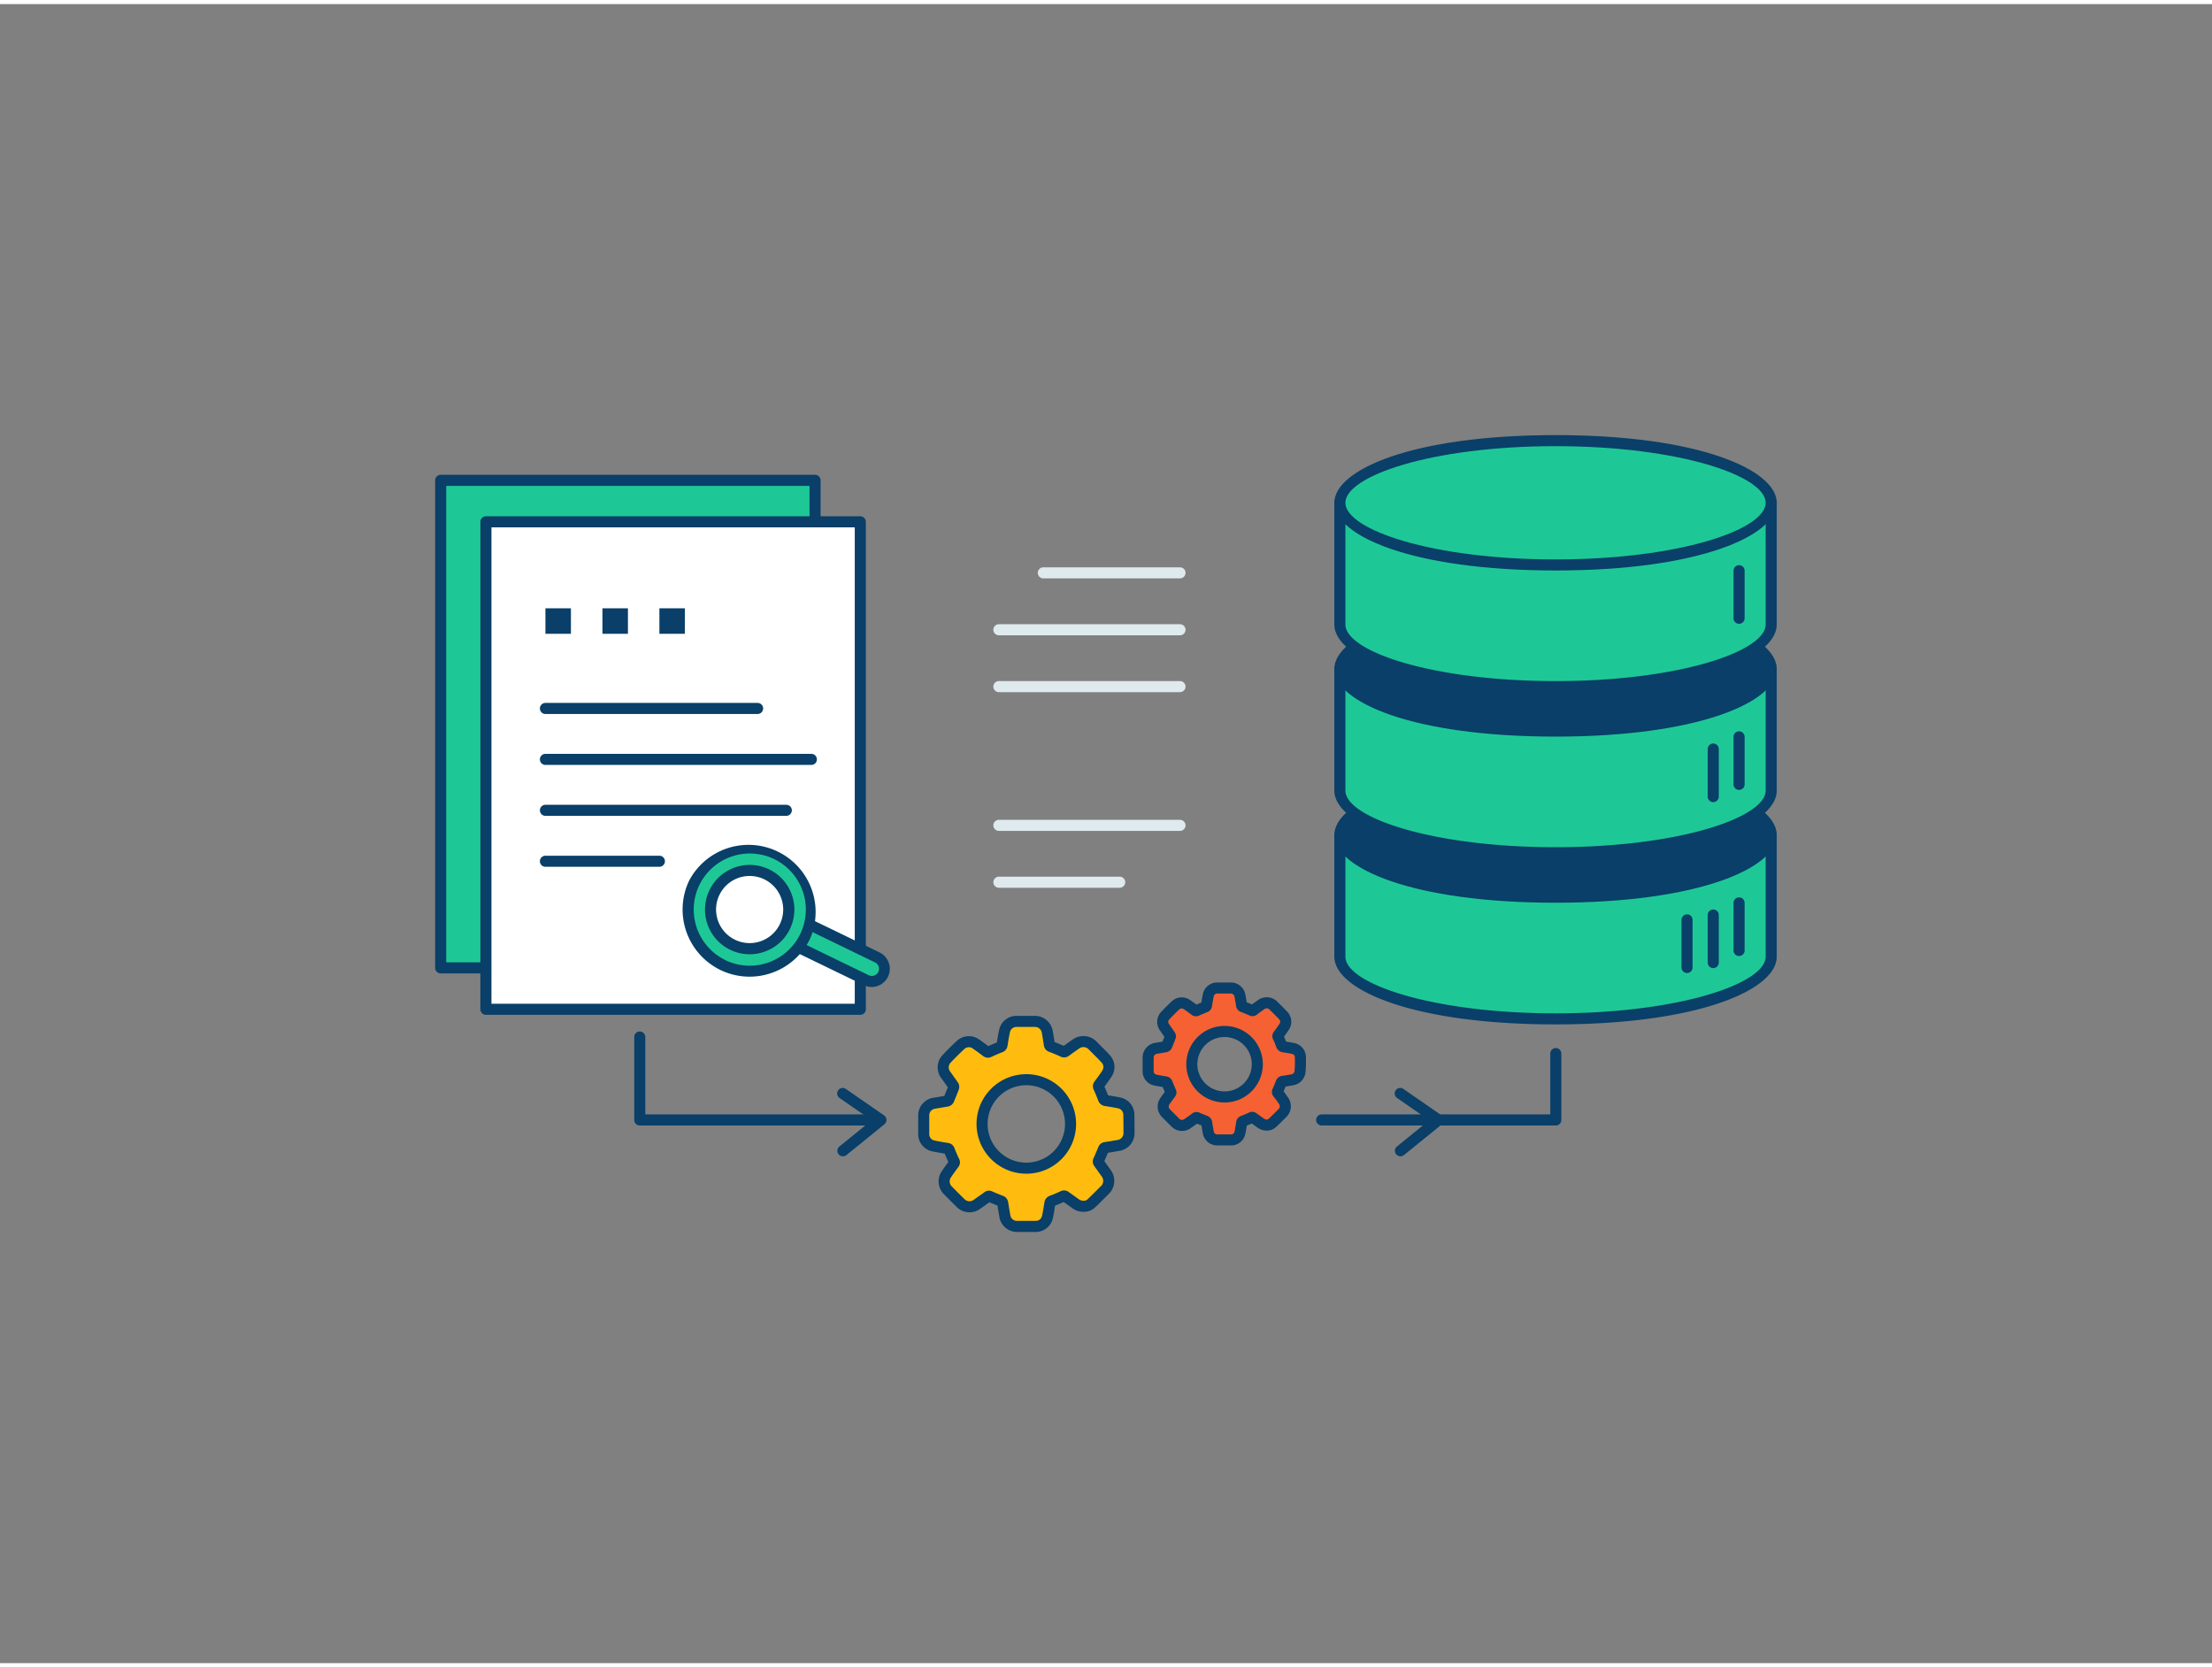 <svg xmlns="http://www.w3.org/2000/svg" viewBox="0 0 400 300" width="406" height="306" class="illustration styles_illustrationTablet__1DWOa"><rect x="0" y="0" width="400" height="300" fill="#808080" stroke="none"/><g id="_519_analytics_process_outline" data-name="#519_analytics_process_outline"><rect x="79.69" y="86.12" width="67.7" height="88.16" fill="#1ec896"></rect><path d="M147.39,175.28H79.69a1,1,0,0,1-1-1V86.12a1,1,0,0,1,1-1h67.7a1,1,0,0,1,1,1v88.16A1,1,0,0,1,147.39,175.28Zm-66.7-2h65.7V87.12H80.69Z" fill="#093f68"></path><rect x="87.87" y="93.62" width="67.7" height="88.16" fill="#fff"></rect><path d="M155.57,182.77H87.87a1,1,0,0,1-1-1V93.62a1,1,0,0,1,1-1h67.7a1,1,0,0,1,1,1v88.15A1,1,0,0,1,155.57,182.77Zm-66.7-2h65.7V94.62H88.87Z" fill="#093f68"></path><rect x="98.63" y="109.26" width="4.61" height="4.61" fill="#093f68"></rect><rect x="108.94" y="109.26" width="4.61" height="4.61" fill="#093f68"></rect><rect x="119.24" y="109.26" width="4.61" height="4.61" fill="#093f68"></rect><path d="M137,128.37H98.63a1,1,0,0,1,0-2H137a1,1,0,0,1,0,2Z" fill="#093f68"></path><path d="M146.72,137.58H98.63a1,1,0,0,1,0-2h48.09a1,1,0,0,1,0,2Z" fill="#093f68"></path><path d="M142.19,146.79H98.63a1,1,0,0,1,0-2h43.56a1,1,0,0,1,0,2Z" fill="#093f68"></path><path d="M119.24,156H98.63a1,1,0,0,1,0-2h20.61a1,1,0,1,1,0,2Z" fill="#093f68"></path><path d="M281.29,202.78H239a1,1,0,0,1,0-2h41.34v-11a1,1,0,0,1,2,0v12A1,1,0,0,1,281.29,202.78Z" fill="#093f68"></path><path d="M157.44,202.78H115.69a1,1,0,0,1-1-1v-15a1,1,0,0,1,2,0v14h40.75a1,1,0,0,1,0,2Z" fill="#093f68"></path><g id="ahcQ9Z"><path d="M204.13,200.71a2.19,2.19,0,0,0-1.68-2c-.81-.17-1.63-.3-2.45-.43a.53.53,0,0,1-.49-.4c-.24-.66-.52-1.3-.8-1.94a.42.42,0,0,1,0-.49c.5-.68,1-1.35,1.46-2.06a2.15,2.15,0,0,0-.19-2.62c-.75-.83-1.56-1.6-2.34-2.39a2.31,2.31,0,0,0-3.14-.29c-.61.43-1.23.86-1.83,1.31a.44.44,0,0,1-.49,0q-1-.46-2.1-.87a.42.42,0,0,1-.32-.38c-.12-.75-.24-1.5-.37-2.25a2.27,2.27,0,0,0-2.17-1.94c-1.15,0-2.31,0-3.46,0a2.19,2.19,0,0,0-2.1,1.72c-.19.84-.32,1.69-.46,2.54a.44.44,0,0,1-.31.38c-.68.26-1.35.55-2,.85a.41.41,0,0,1-.47,0c-.66-.49-1.33-1-2-1.45a2.19,2.19,0,0,0-2.66.17c-.88.81-1.73,1.65-2.54,2.52a2.23,2.23,0,0,0-.15,3c.45.64.92,1.28,1.36,1.93a.43.43,0,0,1,0,.35c-.28.72-.57,1.45-.87,2.16a.46.46,0,0,1-.28.23l-2.24.38a2.24,2.24,0,0,0-2,2.1c0,1.21,0,2.42,0,3.62a2.17,2.17,0,0,0,1.66,2c.86.19,1.73.32,2.6.47a.4.4,0,0,1,.36.3c.27.69.56,1.36.86,2a.35.35,0,0,1,0,.43c-.45.62-.91,1.24-1.34,1.88a2.27,2.27,0,0,0,.26,3q1.08,1.11,2.19,2.19a2.27,2.27,0,0,0,3.12.24c.63-.44,1.26-.88,1.88-1.34a.35.35,0,0,1,.41,0c.64.27,1.28.55,1.93.79a.49.49,0,0,1,.36.45c.11.75.24,1.48.37,2.22a2.22,2.22,0,0,0,2.07,1.94c1.21,0,2.43,0,3.64,0a2.17,2.17,0,0,0,2-1.69c.18-.82.3-1.65.44-2.48a.48.48,0,0,1,.34-.43c.68-.26,1.36-.54,2-.84a.39.39,0,0,1,.44,0l1.88,1.34a2.34,2.34,0,0,0,1.51.46,1.93,1.93,0,0,0,1.35-.55c.79-.75,1.56-1.53,2.33-2.3a2.31,2.31,0,0,0,.29-3.19l-1.31-1.83a.37.37,0,0,1,0-.44c.29-.67.58-1.35.85-2a.42.42,0,0,1,.39-.31c.75-.11,1.49-.24,2.24-.37a2.25,2.25,0,0,0,2-2.15C204.16,203.08,204.15,201.89,204.13,200.71Zm-18.54,9.79a8,8,0,1,1,8-8A8,8,0,0,1,185.59,210.5Z" fill="#ffbc0e" stroke="#093f68" stroke-linecap="round" stroke-linejoin="round" stroke-width="2"></path></g><g id="ahcQ9Z-2" data-name="ahcQ9Z"><path d="M235.15,190.37a1.61,1.61,0,0,0-1.24-1.5c-.6-.13-1.21-.23-1.82-.32a.42.42,0,0,1-.36-.3c-.18-.49-.38-1-.59-1.43a.33.33,0,0,1,0-.37c.37-.5.74-1,1.08-1.52a1.62,1.62,0,0,0-.14-2c-.56-.61-1.16-1.18-1.74-1.76a1.71,1.71,0,0,0-2.32-.22c-.45.32-.91.64-1.35,1a.33.33,0,0,1-.37,0c-.51-.23-1-.44-1.56-.64a.33.33,0,0,1-.23-.29c-.09-.55-.18-1.11-.28-1.66a1.67,1.67,0,0,0-1.6-1.44c-.86,0-1.71,0-2.57,0a1.62,1.62,0,0,0-1.55,1.27c-.14.62-.23,1.25-.34,1.88a.3.3,0,0,1-.23.28c-.5.2-1,.41-1.49.63a.29.29,0,0,1-.34,0c-.5-.37-1-.74-1.5-1.08a1.62,1.62,0,0,0-2,.13c-.65.6-1.28,1.22-1.88,1.87a1.64,1.64,0,0,0-.11,2.18l1,1.44a.31.31,0,0,1,0,.25c-.2.54-.42,1.08-.64,1.61a.34.34,0,0,1-.21.16l-1.66.28a1.69,1.69,0,0,0-1.49,1.57c0,.89,0,1.78,0,2.67a1.6,1.6,0,0,0,1.24,1.49c.63.14,1.28.24,1.92.35a.31.31,0,0,1,.27.22c.2.51.41,1,.64,1.51a.29.29,0,0,1,0,.32c-.34.46-.68.92-1,1.39a1.68,1.68,0,0,0,.19,2.25c.54.55,1.08,1.09,1.63,1.63a1.67,1.67,0,0,0,2.3.17c.47-.32.94-.65,1.4-1a.25.25,0,0,1,.3,0c.47.2,1,.41,1.43.58a.38.38,0,0,1,.27.34c.08.55.17,1.1.27,1.64a1.66,1.66,0,0,0,1.53,1.44q1.35,0,2.7,0a1.62,1.62,0,0,0,1.5-1.26c.13-.6.22-1.22.32-1.83a.35.35,0,0,1,.26-.32c.5-.19,1-.4,1.49-.62a.27.27,0,0,1,.32,0l1.39,1a1.82,1.82,0,0,0,1.12.34,1.42,1.42,0,0,0,1-.41c.59-.55,1.16-1.13,1.73-1.7a1.71,1.71,0,0,0,.21-2.36c-.31-.46-.64-.91-1-1.36a.29.29,0,0,1,0-.32c.22-.5.43-1,.63-1.52a.35.35,0,0,1,.29-.23c.56-.08,1.11-.17,1.67-.27a1.67,1.67,0,0,0,1.45-1.59C235.17,192.12,235.17,191.25,235.15,190.37Zm-13.73,7.25a5.92,5.92,0,1,1,5.94-5.91A5.92,5.92,0,0,1,221.42,197.62Z" fill="#f56132" stroke="#093f68" stroke-linecap="round" stroke-linejoin="round" stroke-width="2"></path></g><path d="M152.43,208.35a1,1,0,0,1-.63-1.78l5.84-4.73-5.78-4A1,1,0,1,1,153,196.2l6.87,4.76a1,1,0,0,1,.06,1.6l-6.87,5.57A1,1,0,0,1,152.43,208.35Z" fill="#093f68"></path><path d="M253.25,208.35a1,1,0,0,1-.78-.37,1,1,0,0,1,.15-1.41l5.84-4.73-5.78-4a1,1,0,1,1,1.14-1.64l6.87,4.76a1,1,0,0,1,.43.79,1,1,0,0,1-.37.81l-6.87,5.57A1,1,0,0,1,253.25,208.35Z" fill="#093f68"></path><path d="M320.31,150.25v22c0,6.21-17.47,11.25-39,11.25s-39-5-39-11.25v-22Z" fill="#1ec896"></path><path d="M281.29,184.5c-26,0-40-6.31-40-12.25v-22a1,1,0,0,1,1-1h78a1,1,0,0,1,1,1v22C321.31,178.19,307.28,184.5,281.29,184.5Zm-38-33.25v21c0,4.85,15.62,10.25,38,10.25s38-5.4,38-10.25v-21Z" fill="#093f68"></path><ellipse cx="281.29" cy="150.25" rx="39.02" ry="11.24" fill="#093f68"></ellipse><path d="M281.29,162.5c-26,0-40-6.31-40-12.25s14-12.24,40-12.24,40,6.31,40,12.24S307.28,162.5,281.29,162.5Zm0-22.49c-22.4,0-38,5.4-38,10.24s15.62,10.25,38,10.25,38-5.4,38-10.25S303.69,140,281.29,140Z" fill="#093f68"></path><path d="M314.48,172.14a1,1,0,0,1-1-1v-8.61a1,1,0,1,1,2,0v8.61A1,1,0,0,1,314.48,172.14Z" fill="#093f68"></path><path d="M320.31,120.22v22c0,6.21-17.47,11.24-39,11.24s-39-5-39-11.24v-22Z" fill="#1ec896"></path><path d="M281.29,154.46c-26,0-40-6.31-40-12.24v-22a1,1,0,0,1,1-1h78a1,1,0,0,1,1,1v22C321.31,148.15,307.28,154.46,281.29,154.46Zm-38-33.24v21c0,4.84,15.62,10.24,38,10.24s38-5.4,38-10.24v-21Z" fill="#093f68"></path><ellipse cx="281.29" cy="120.22" rx="39.02" ry="11.24" fill="#093f68"></ellipse><path d="M281.29,132.46c-26,0-40-6.31-40-12.24s14-12.25,40-12.25,40,6.31,40,12.25S307.28,132.46,281.29,132.46Zm0-22.49c-22.4,0-38,5.4-38,10.25s15.62,10.24,38,10.24,38-5.4,38-10.24S303.69,110,281.29,110Z" fill="#093f68"></path><path d="M314.48,142.1a1,1,0,0,1-1-1v-8.6a1,1,0,0,1,2,0v8.6A1,1,0,0,1,314.48,142.1Z" fill="#093f68"></path><path d="M309.81,144.31a1,1,0,0,1-1-1v-8.6a1,1,0,1,1,2,0v8.6A1,1,0,0,1,309.81,144.31Z" fill="#093f68"></path><path d="M309.81,174.32a1,1,0,0,1-1-1v-8.6a1,1,0,1,1,2,0v8.6A1,1,0,0,1,309.81,174.32Z" fill="#093f68"></path><path d="M305.07,175.21a1,1,0,0,1-1-1V165.6a1,1,0,1,1,2,0v8.61A1,1,0,0,1,305.07,175.21Z" fill="#093f68"></path><path d="M320.31,90.18v22c0,6.21-17.47,11.24-39,11.24s-39-5-39-11.24v-22Z" fill="#1ec896"></path><path d="M281.29,124.42c-26,0-40-6.3-40-12.24v-22a1,1,0,0,1,1-1h78a1,1,0,0,1,1,1v22C321.31,118.12,307.28,124.42,281.29,124.42Zm-38-33.24v21c0,4.85,15.62,10.24,38,10.24s38-5.39,38-10.24v-21Z" fill="#093f68"></path><ellipse cx="281.29" cy="90.18" rx="39.02" ry="11.24" fill="#1ec896"></ellipse><path d="M281.29,102.42c-26,0-40-6.3-40-12.24s14-12.24,40-12.24,40,6.31,40,12.24S307.28,102.42,281.29,102.42Zm0-22.48c-22.4,0-38,5.4-38,10.24s15.62,10.24,38,10.24,38-5.39,38-10.24S303.69,79.94,281.29,79.94Z" fill="#093f68"></path><path d="M314.48,112.06a1,1,0,0,1-1-1v-8.6a1,1,0,1,1,2,0v8.6A1,1,0,0,1,314.48,112.06Z" fill="#093f68"></path><path d="M147.65,156.17h0a2.29,2.29,0,0,1,2.29,2.29V183a0,0,0,0,1,0,0h-4.58a0,0,0,0,1,0,0V158.46a2.29,2.29,0,0,1,2.29-2.29Z" transform="translate(364.66 110.73) rotate(115.87)" fill="#1ec896"></path><path d="M157.66,177.74a3.32,3.32,0,0,1-1.43-.33l-22.1-10.71a1,1,0,0,1-.51-.58,1,1,0,0,1,0-.76l2-4.12a1,1,0,0,1,1.33-.46l22.1,10.71a3.29,3.29,0,0,1-1.44,6.25ZM135.9,165.33l21.2,10.28a1.29,1.29,0,0,0,1.78-1.58,1.24,1.24,0,0,0-.66-.74L137,163Z" fill="#093f68"></path><circle cx="135.57" cy="163.74" r="11.14" fill="#1ec896"></circle><path d="M135.55,175.87a12.12,12.12,0,0,1-5.28-1.21h0a12.15,12.15,0,0,1-5.62-16.22A12.14,12.14,0,0,1,146.49,169,12.16,12.16,0,0,1,135.55,175.87Zm-4.41-3A10.14,10.14,0,0,0,140,154.61a10.15,10.15,0,0,0-13.54,4.7,10.16,10.16,0,0,0,4.69,13.55Z" fill="#093f68"></path><circle cx="135.57" cy="163.74" r="7.08" fill="#fff"></circle><path d="M135.55,171.82a8.08,8.08,0,1,1,7.29-4.56A8.1,8.1,0,0,1,135.55,171.82Zm0-14.16a6.07,6.07,0,1,0,2.64.6A6.09,6.09,0,0,0,135.58,157.66Z" fill="#093f68"></path><path d="M213.38,103.85H188.67a1,1,0,0,1,0-2h24.71a1,1,0,0,1,0,2Z" fill="#dfeaef"></path><path d="M213.38,114.14H180.63a1,1,0,0,1,0-2h32.75a1,1,0,0,1,0,2Z" fill="#dfeaef"></path><path d="M213.38,124.42H180.63a1,1,0,0,1,0-2h32.75a1,1,0,0,1,0,2Z" fill="#dfeaef"></path><path d="M213.38,149.51H180.63a1,1,0,0,1,0-2h32.75a1,1,0,0,1,0,2Z" fill="#dfeaef"></path><path d="M202.48,159.79H180.63a1,1,0,0,1,0-2h21.85a1,1,0,0,1,0,2Z" fill="#dfeaef"></path></g></svg>